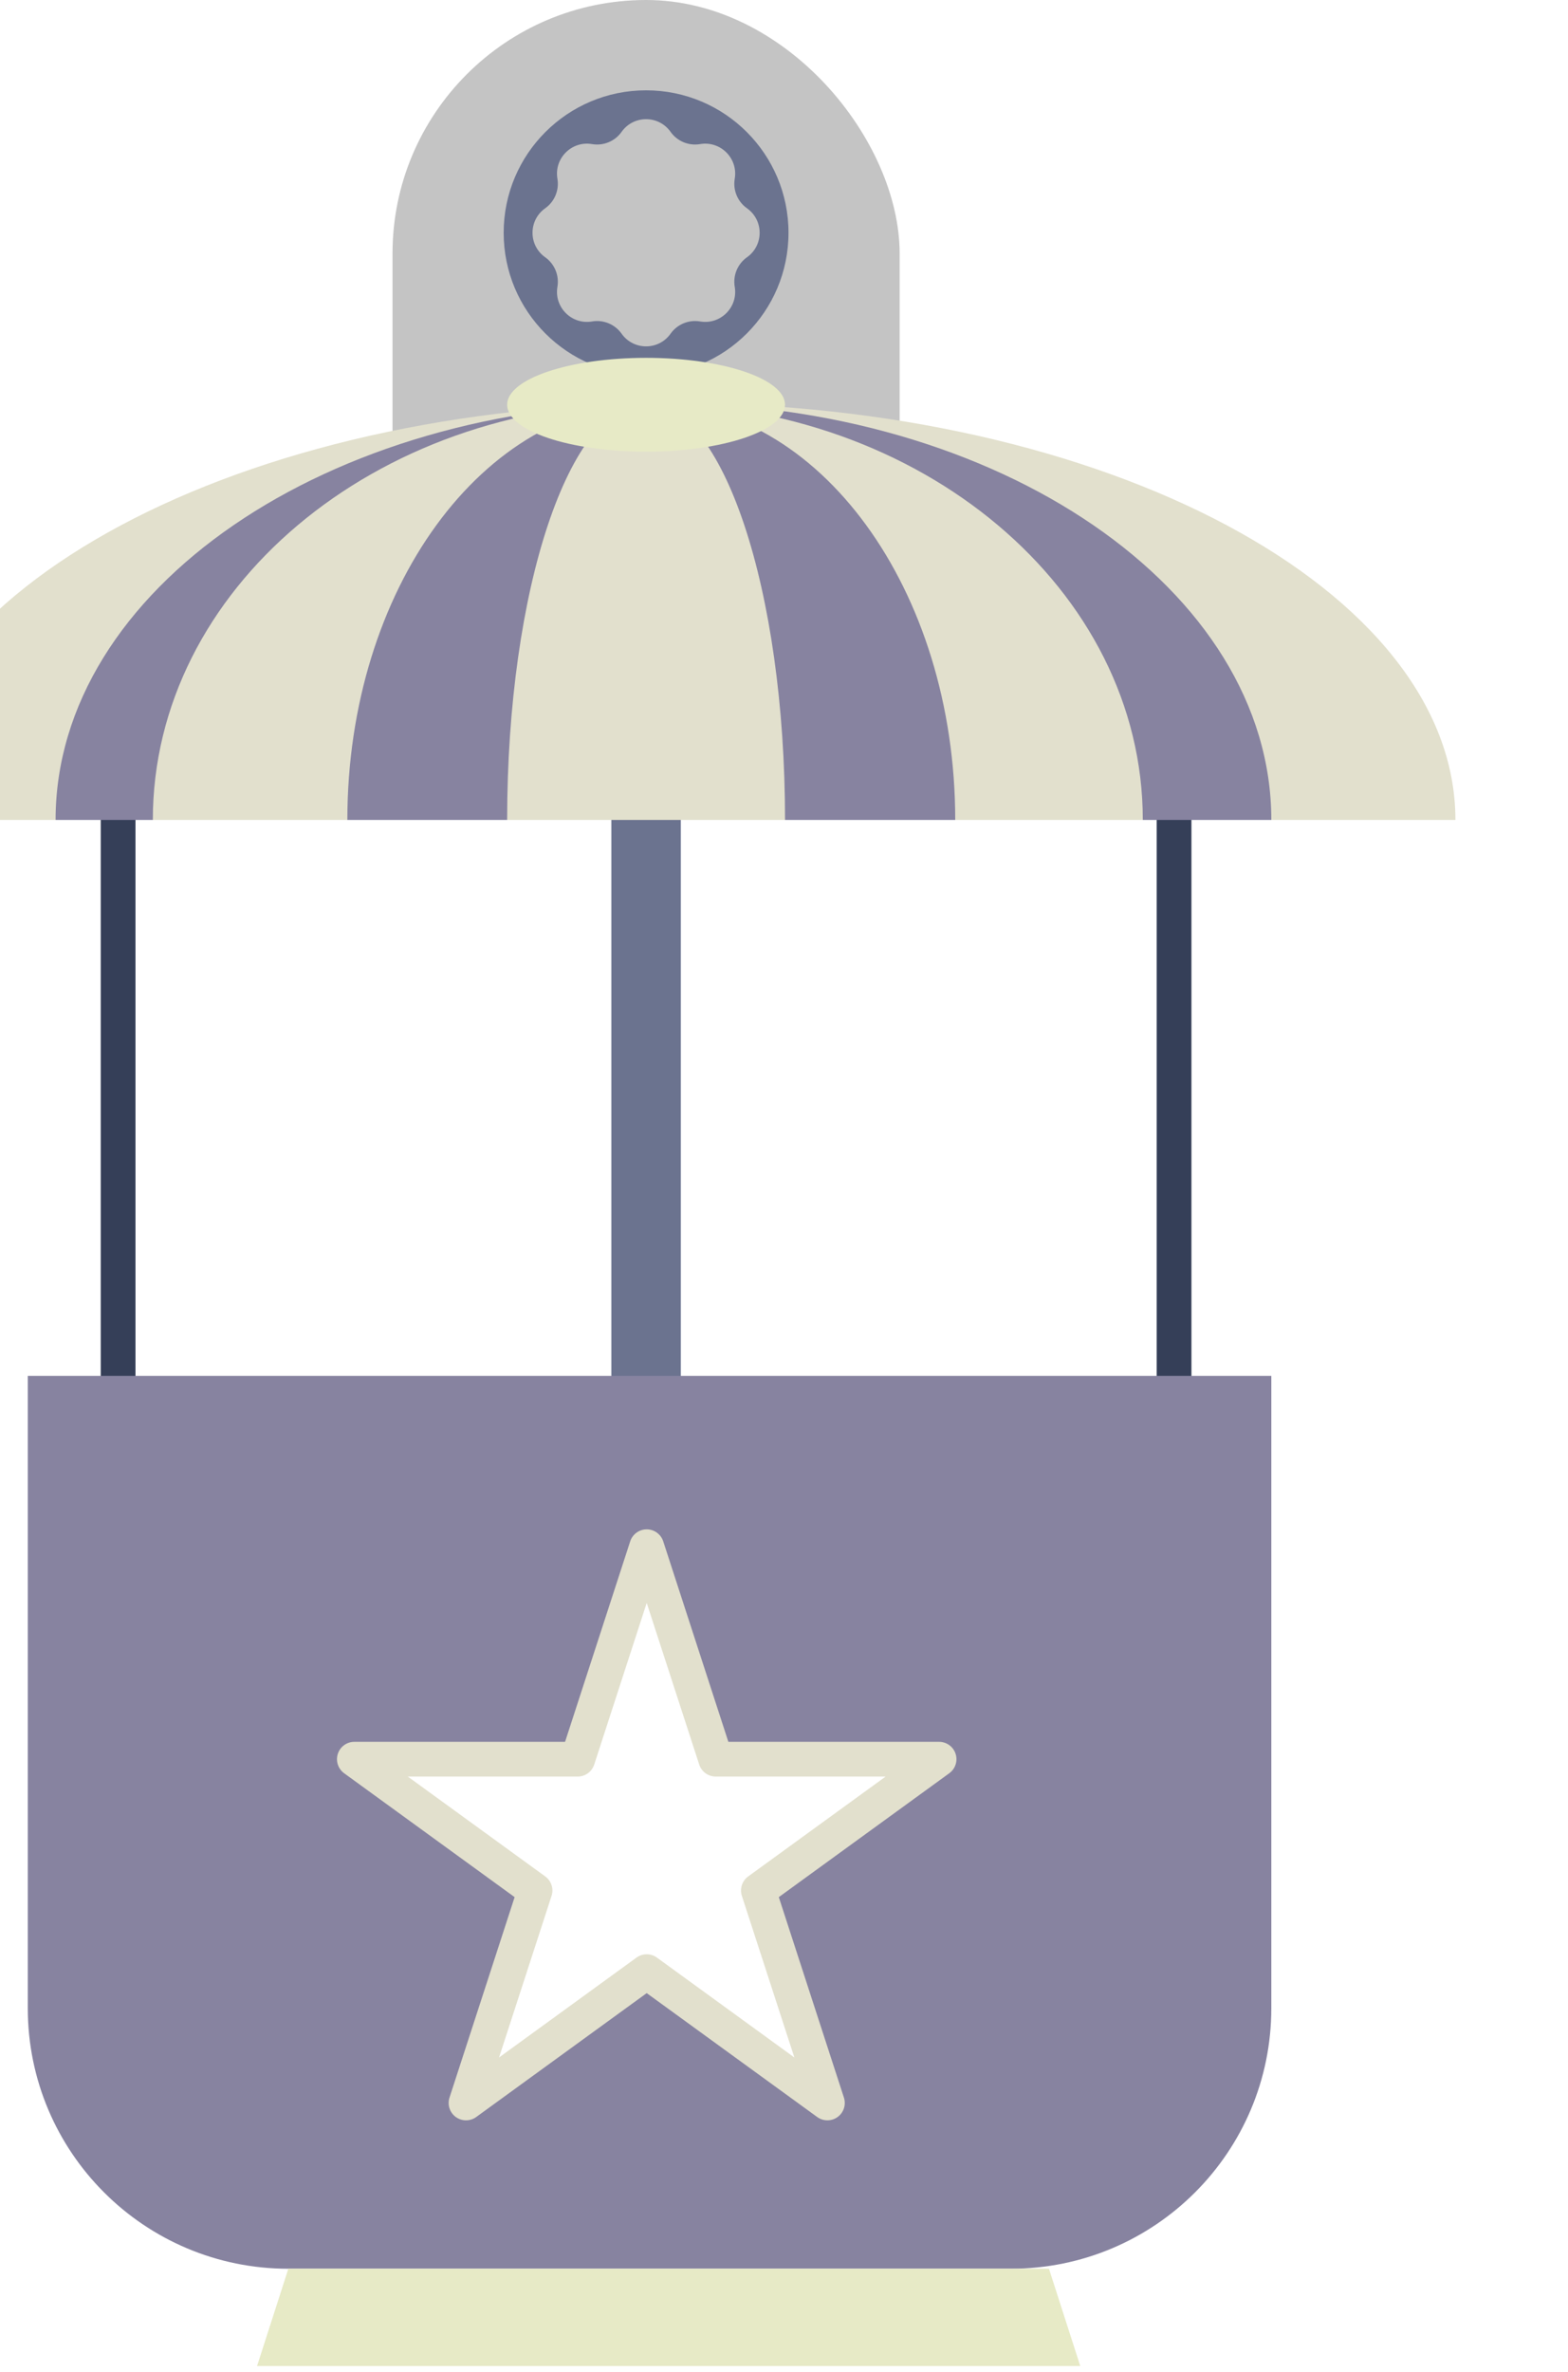 <svg width="201" height="304" viewBox="0 0 201 304" fill="none" xmlns="http://www.w3.org/2000/svg">
<g filter="url(#filter0_i_227_3)">
<rect x="64.119" width="65.009" height="90.835" rx="32.505" fill="#C4C4C4"/>
<path d="M114.88 29.832C114.88 39.915 106.707 48.088 96.624 48.088C86.542 48.088 78.368 39.915 78.368 29.832C78.368 19.75 86.542 11.576 96.624 11.576C106.707 11.576 114.88 19.75 114.88 29.832Z" fill="#6B738F"/>
<path d="M93.484 16.899C95.017 14.734 98.23 14.734 99.763 16.899V16.899C100.618 18.106 102.09 18.716 103.549 18.467V18.467C106.164 18.021 108.435 20.292 107.989 22.907V22.907C107.74 24.366 108.35 25.838 109.557 26.693V26.693C111.722 28.227 111.722 31.439 109.557 32.972V32.972C108.35 33.827 107.74 35.3 107.989 36.758V36.758C108.435 39.373 106.164 41.644 103.549 41.198V41.198C102.09 40.949 100.618 41.559 99.763 42.766V42.766C98.23 44.931 95.017 44.931 93.484 42.766V42.766C92.629 41.559 91.156 40.949 89.698 41.198V41.198C87.083 41.644 84.812 39.373 85.258 36.758V36.758C85.507 35.3 84.897 33.827 83.69 32.972V32.972C81.525 31.439 81.525 28.227 83.69 26.693V26.693C84.897 25.838 85.507 24.366 85.258 22.907V22.907C84.812 20.292 87.083 18.021 89.698 18.467V18.467C91.156 18.716 92.629 18.106 93.484 16.899V16.899Z" fill="#C4C4C4"/>
<path fill-rule="evenodd" clip-rule="evenodd" d="M92.171 88.162V203.487H101.076V88.162H92.171Z" fill="#6B738F"/>
<path fill-rule="evenodd" clip-rule="evenodd" d="M162.079 92.615H31.169V199.034H162.079V92.615ZM26.717 88.162V203.487H166.531V88.162H26.717Z" fill="#353F58"/>
<path d="M17.365 176.326H176.772V257.365C176.772 275.809 161.82 290.76 143.376 290.76H50.761C32.317 290.76 17.365 275.809 17.365 257.365V176.326Z" fill="#8783A0"/>
<path d="M50.765 290.76H148.269L152.282 303.227H46.753L50.765 290.76Z" fill="#E7EAC6"/>
<path fill-rule="evenodd" clip-rule="evenodd" d="M200.372 105.083C200.372 75.573 155.518 51.65 100.187 51.65C44.856 51.65 0.001 75.573 0.001 105.083H200.372Z" fill="#E2E0CD"/>
<path fill-rule="evenodd" clip-rule="evenodd" d="M176.773 105.083C176.773 75.573 141.886 51.65 98.851 51.65C55.816 51.65 20.929 75.573 20.929 105.083H176.773Z" fill="#8783A0"/>
<path fill-rule="evenodd" clip-rule="evenodd" d="M160.297 105.083C160.297 75.573 131.889 51.65 96.846 51.65C61.803 51.65 33.395 75.573 33.395 105.083H160.297Z" fill="#E2E0CD"/>
<path fill-rule="evenodd" clip-rule="evenodd" d="M58.33 105.083H136.252C136.252 75.573 118.809 51.65 97.291 51.65C75.773 51.65 58.33 75.573 58.33 105.083Z" fill="#8783A0"/>
<path fill-rule="evenodd" clip-rule="evenodd" d="M78.814 105.083H114.435C114.435 75.573 106.461 51.65 96.624 51.65C86.788 51.65 78.814 75.573 78.814 105.083Z" fill="#E2E0CD"/>
<path d="M114.434 51.873C114.434 55.192 106.46 57.884 96.623 57.884C86.787 57.884 78.812 55.192 78.812 51.873C78.812 48.553 86.787 45.861 96.623 45.861C106.46 45.861 114.434 48.553 114.434 51.873Z" fill="#E7EAC6"/>
<path d="M97.478 198L106.325 225.229H134.955L111.793 242.058L120.64 269.287L97.478 252.458L74.315 269.287L83.162 242.058L60 225.229H88.63L97.478 198Z" fill="white"/>
<path fill-rule="evenodd" clip-rule="evenodd" d="M96.704 196C97.669 196 98.523 196.621 98.822 197.538L107.169 223.229H134.182C135.146 223.229 136.001 223.85 136.299 224.767C136.597 225.685 136.271 226.69 135.49 227.257L113.637 243.134L121.984 268.825C122.282 269.742 121.956 270.747 121.175 271.314C120.395 271.881 119.338 271.881 118.558 271.314L96.704 255.436L74.85 271.314C74.07 271.881 73.013 271.881 72.233 271.314C71.453 270.747 71.126 269.742 71.424 268.825L79.772 243.134L57.918 227.257C57.138 226.69 56.811 225.685 57.109 224.767C57.407 223.85 58.262 223.229 59.227 223.229H86.239L94.587 197.538C94.885 196.621 95.74 196 96.704 196ZM96.704 205.431L89.974 226.143C89.676 227.061 88.821 227.682 87.857 227.682H66.079L83.698 240.483C84.478 241.05 84.804 242.055 84.506 242.972L77.776 263.684L95.395 250.883C96.176 250.316 97.233 250.316 98.013 250.883L115.632 263.684L108.902 242.972C108.604 242.055 108.93 241.05 109.711 240.483L127.33 227.682H105.551C104.587 227.682 103.732 227.061 103.434 226.143L96.704 205.431Z" fill="#E2E0CD"/>
</g>
<defs>
<filter id="filter0_i_227_3" x="-13.803" y="0" width="214.175" height="303.229" filterUnits="userSpaceOnUse" color-interpolation-filters="sRGB">
<feFlood flood-opacity="0" result="BackgroundImageFix"/>
<feBlend mode="normal" in="SourceGraphic" in2="BackgroundImageFix" result="shape"/>
<feColorMatrix in="SourceAlpha" type="matrix" values="0 0 0 0 0 0 0 0 0 0 0 0 0 0 0 0 0 0 127 0" result="hardAlpha"/>
<feOffset dx="-13.803"/>
<feGaussianBlur stdDeviation="8.905"/>
<feComposite in2="hardAlpha" operator="arithmetic" k2="-1" k3="1"/>
<feColorMatrix type="matrix" values="0 0 0 0 0 0 0 0 0 0 0 0 0 0 0 0 0 0 0.25 0"/>
<feBlend mode="normal" in2="shape" result="effect1_innerShadow_227_3"/>
</filter>
</defs>
</svg>
